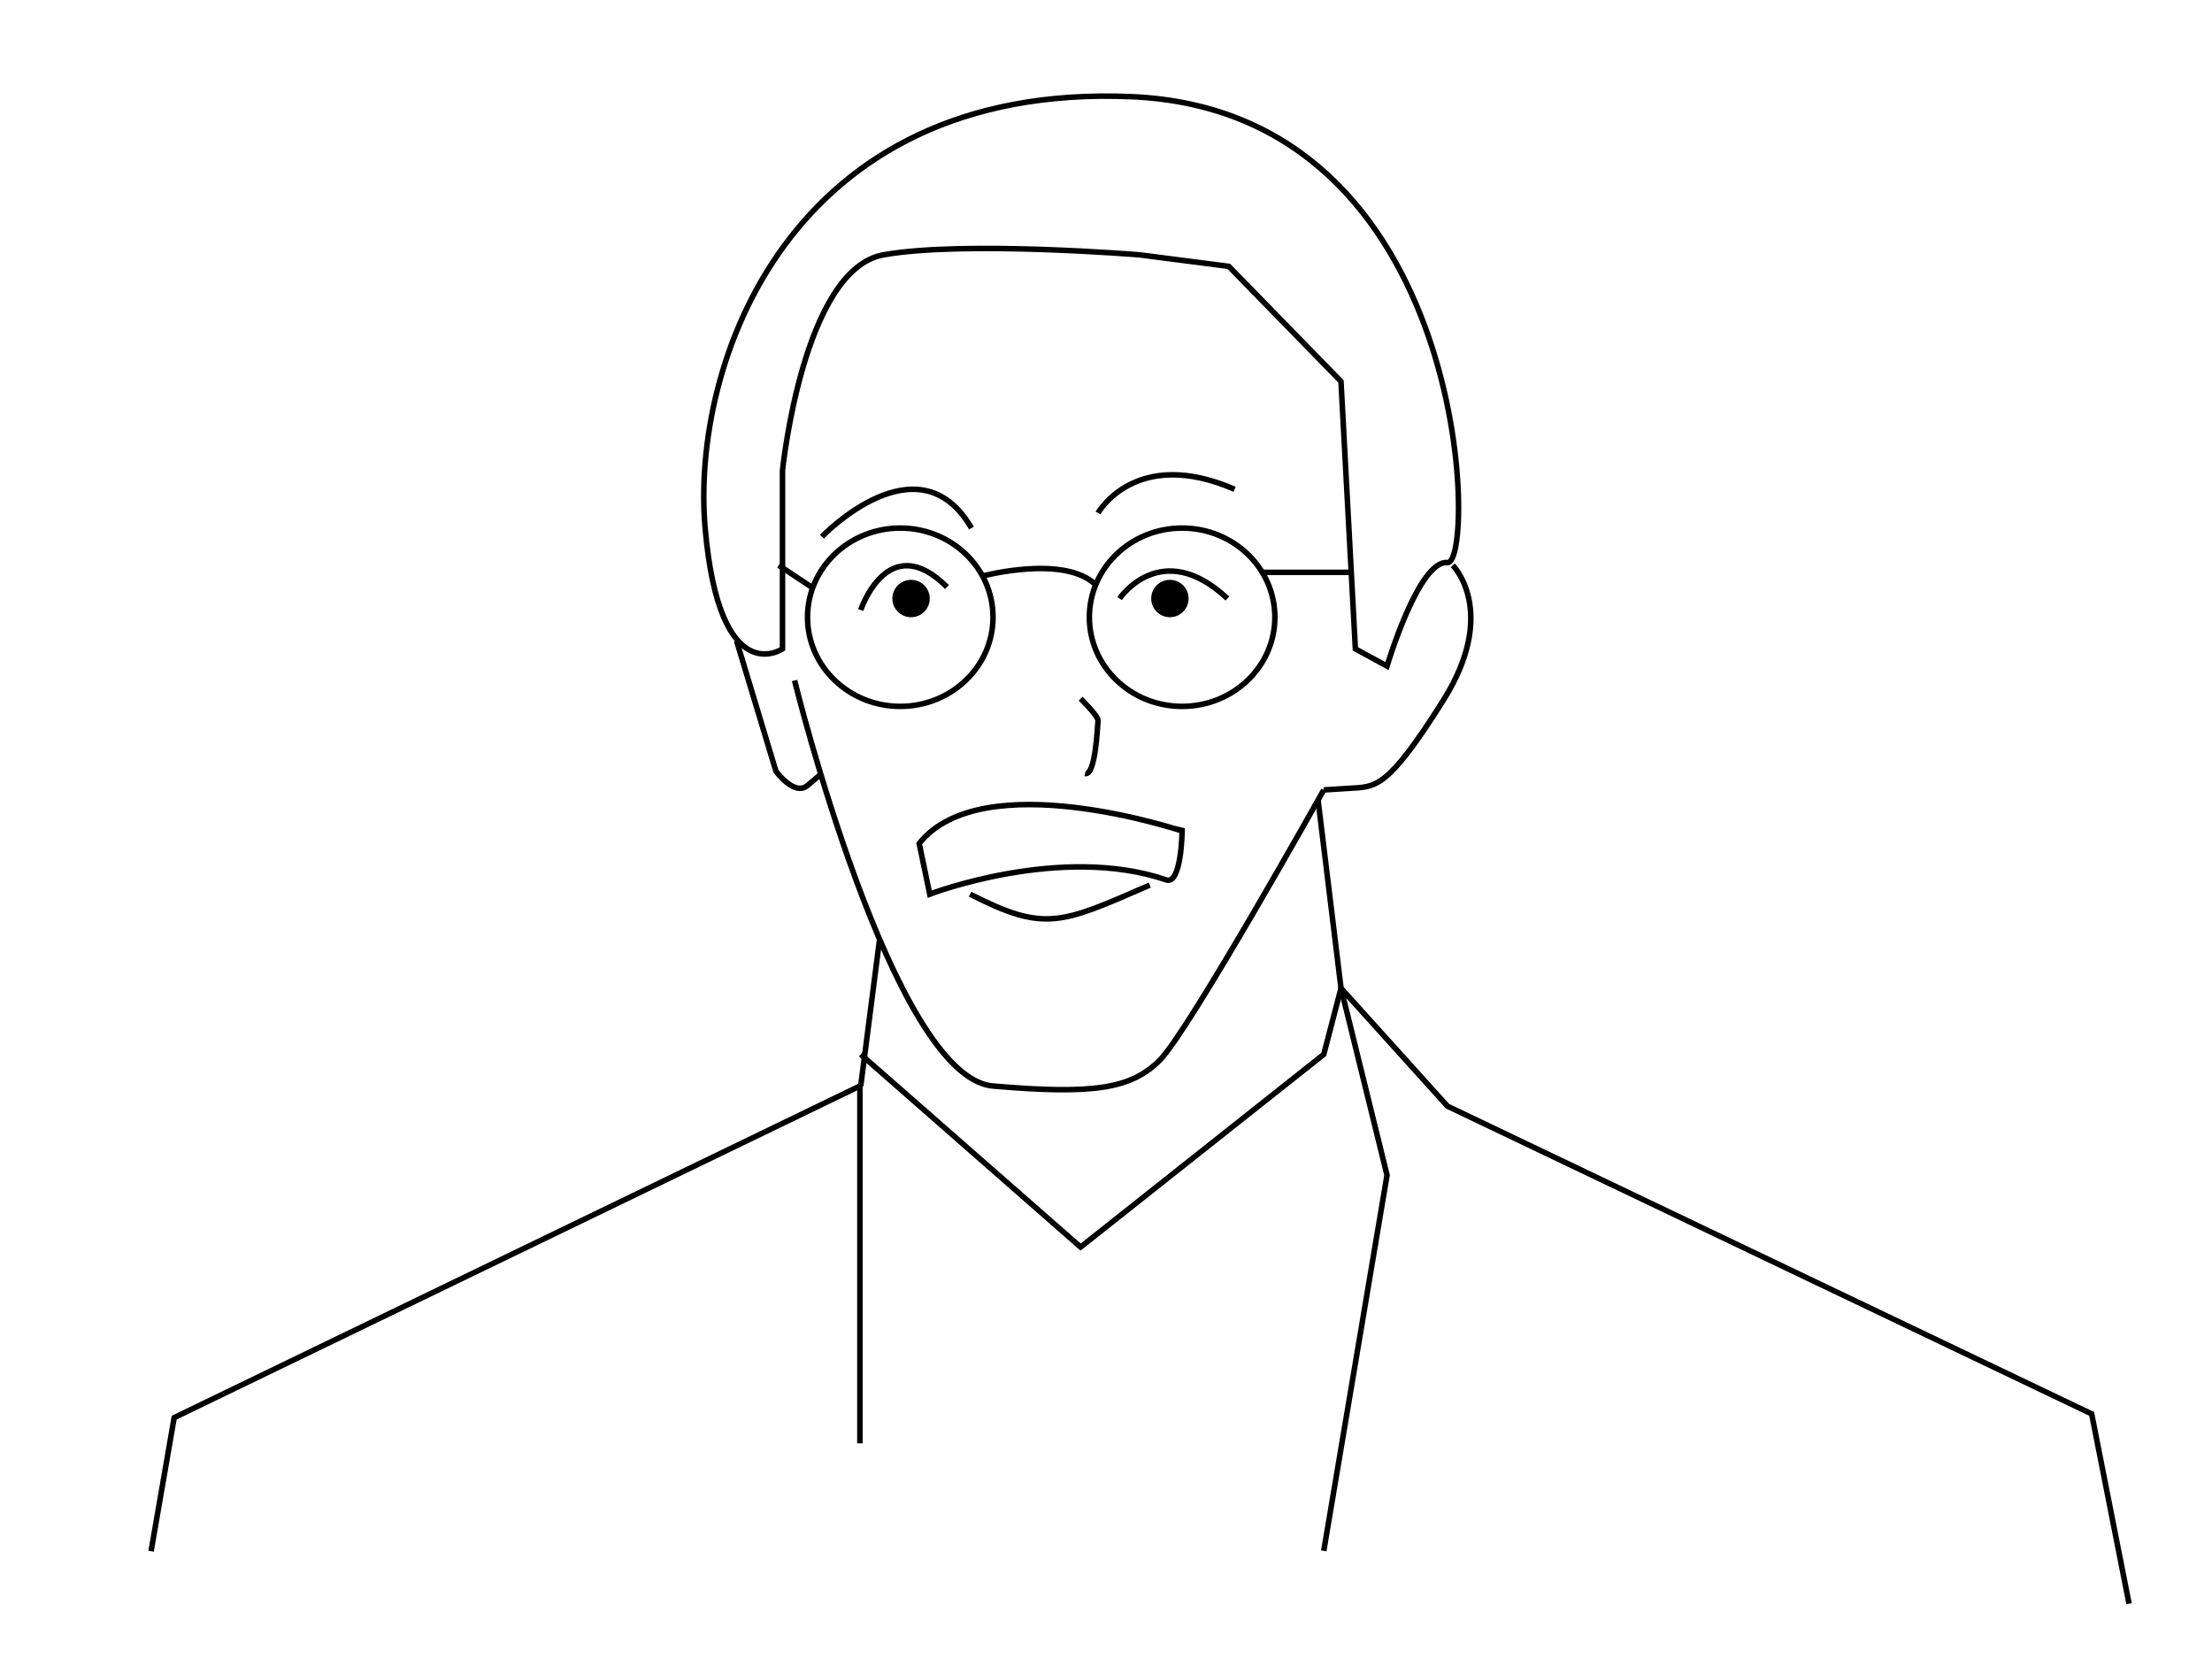 <?xml version="1.0" encoding="iso-8859-1"?>
<!-- Generator: Adobe Illustrator 16.0.4, SVG Export Plug-In . SVG Version: 6.00 Build 0)  -->
<!DOCTYPE svg PUBLIC "-//W3C//DTD SVG 1.1//EN" "http://www.w3.org/Graphics/SVG/1.1/DTD/svg11.dtd">
<svg version="1.1" id="Layer_2" xmlns="http://www.w3.org/2000/svg" xmlns:xlink="http://www.w3.org/1999/xlink" x="0px" y="0px"
	 width="400px" height="300px" viewBox="0 0 400 300" style="enable-background:new 0 0 400 300;" xml:space="preserve">
<polyline style="fill:none;stroke:#000000;stroke-miterlimit:10;" points="27.319,280.511 31.498,256.355 155.5,196.386 
	155.5,223.43 155.5,261 "/>
<polyline style="fill:none;stroke:#000000;stroke-miterlimit:10;" points="242.499,178.704 250.82,212.509 239.378,280.45 "/>
<ellipse style="fill:none;stroke:#000000;stroke-miterlimit:10;" cx="213.765" cy="111.614" rx="16.772" ry="16.123"/>
<ellipse style="fill:none;stroke:#000000;stroke-miterlimit:10;" cx="162.797" cy="111.614" rx="16.772" ry="16.123"/>
<path style="fill:none;stroke:#000000;stroke-miterlimit:10;" d="M141.5,117.335V85.09c0,0,3.693-36.405,18.255-39.006
	c14.562-2.6,46.312,0,46.312,0l16.136,2.081l20.289,20.803l2.604,48.367l5.723,3.12c0,0,5.721-19.243,10.922-18.723
	s4.681-81.652-57.208-84.253c-61.889-2.6-79.623,48.368-77.023,78.012C130.11,125.136,141.5,117.335,141.5,117.335z"/>
<path style="fill:none;stroke:#000000;stroke-miterlimit:10;" d="M143.685,123.056c0,0,17.683,71.771,35.885,73.331
	c18.203,1.56,24.964,0.52,30.165-4.681c5.201-5.201,29.644-48.864,29.644-48.864"/>
<line style="fill:none;stroke:#000000;stroke-miterlimit:10;" x1="159.061" y1="169.862" x2="155.646" y2="196.386"/>
<polyline style="fill:none;stroke:#000000;stroke-miterlimit:10;" points="155.646,190.666 195.404,225.511 239.378,190.666 
	242.499,178.704 261.742,200.027 378.239,255.675 385,290.001 "/>
<line style="fill:none;stroke:#000000;stroke-miterlimit:10;" x1="238.347" y1="144.676" x2="242.499" y2="178.704"/>
<path style="fill:none;stroke:#000000;stroke-miterlimit:10;" d="M148.625,97.051c0,0,17.423-18.202,27.044-1.56"/>
<path style="fill:none;stroke:#000000;stroke-miterlimit:10;" d="M198.553,92.765c0,0,6.761-12.08,24.703-4.287"/>
<circle cx="211.554" cy="108.233" r="3.381"/>
<circle cx="164.748" cy="108.233" r="3.38"/>
<path style="fill:none;stroke:#000000;stroke-miterlimit:10;" d="M155.646,110.313c0,0,4.94-14.822,15.602-4.16"/>
<path style="fill:none;stroke:#000000;stroke-miterlimit:10;" d="M202.453,108.233c0,0,7.542-11.182,19.503,0"/>
<path style="fill:none;stroke:#000000;stroke-miterlimit:10;" d="M133.201,115.899l7.103,23.538c0,0,3.322,4.62,5.72,2.601
	c2.399-2.019,2.399-2.019,2.399-2.019"/>
<path style="fill:none;stroke:#000000;stroke-miterlimit:10;" d="M175.409,161.689c13.543,6.9,16.363,5.404,32.505-1.637"/>
<path style="fill:none;stroke:#000000;stroke-miterlimit:10;" d="M262.707,102.224c0,0,8.396,8.35-1.745,24.473
	c-10.142,16.122-12.222,15.561-16.902,15.853c-4.681,0.292-4.681,0.292-4.681,0.292"/>
<path style="fill:none;stroke:#000000;stroke-miterlimit:10;" d="M195.404,126.35c0,0,3.235,3.12,3.149,3.987
	c-0.086,0.866-0.432,10.055-2.339,9.536"/>
<path style="fill:none;stroke:#000000;stroke-miterlimit:10;" d="M177.672,104.167c0,0,14.771-3.938,20.47,1.581"/>
<line style="fill:none;stroke:#000000;stroke-miterlimit:10;" x1="140.812" y1="102.224" x2="146.959" y2="106.304"/>
<line style="fill:none;stroke:#000000;stroke-miterlimit:10;" x1="228" y1="103.5" x2="244" y2="103.5"/>
<path style="fill:none;stroke:#000000;stroke-miterlimit:10;" d="M166.222,152.526l1.906,9.164c0,0,23.691-9.097,42.776-2.575
	c2.747,0.938,2.86-8.841,2.86-8.841S177.664,138.137,166.222,152.526z"/>
</svg>
